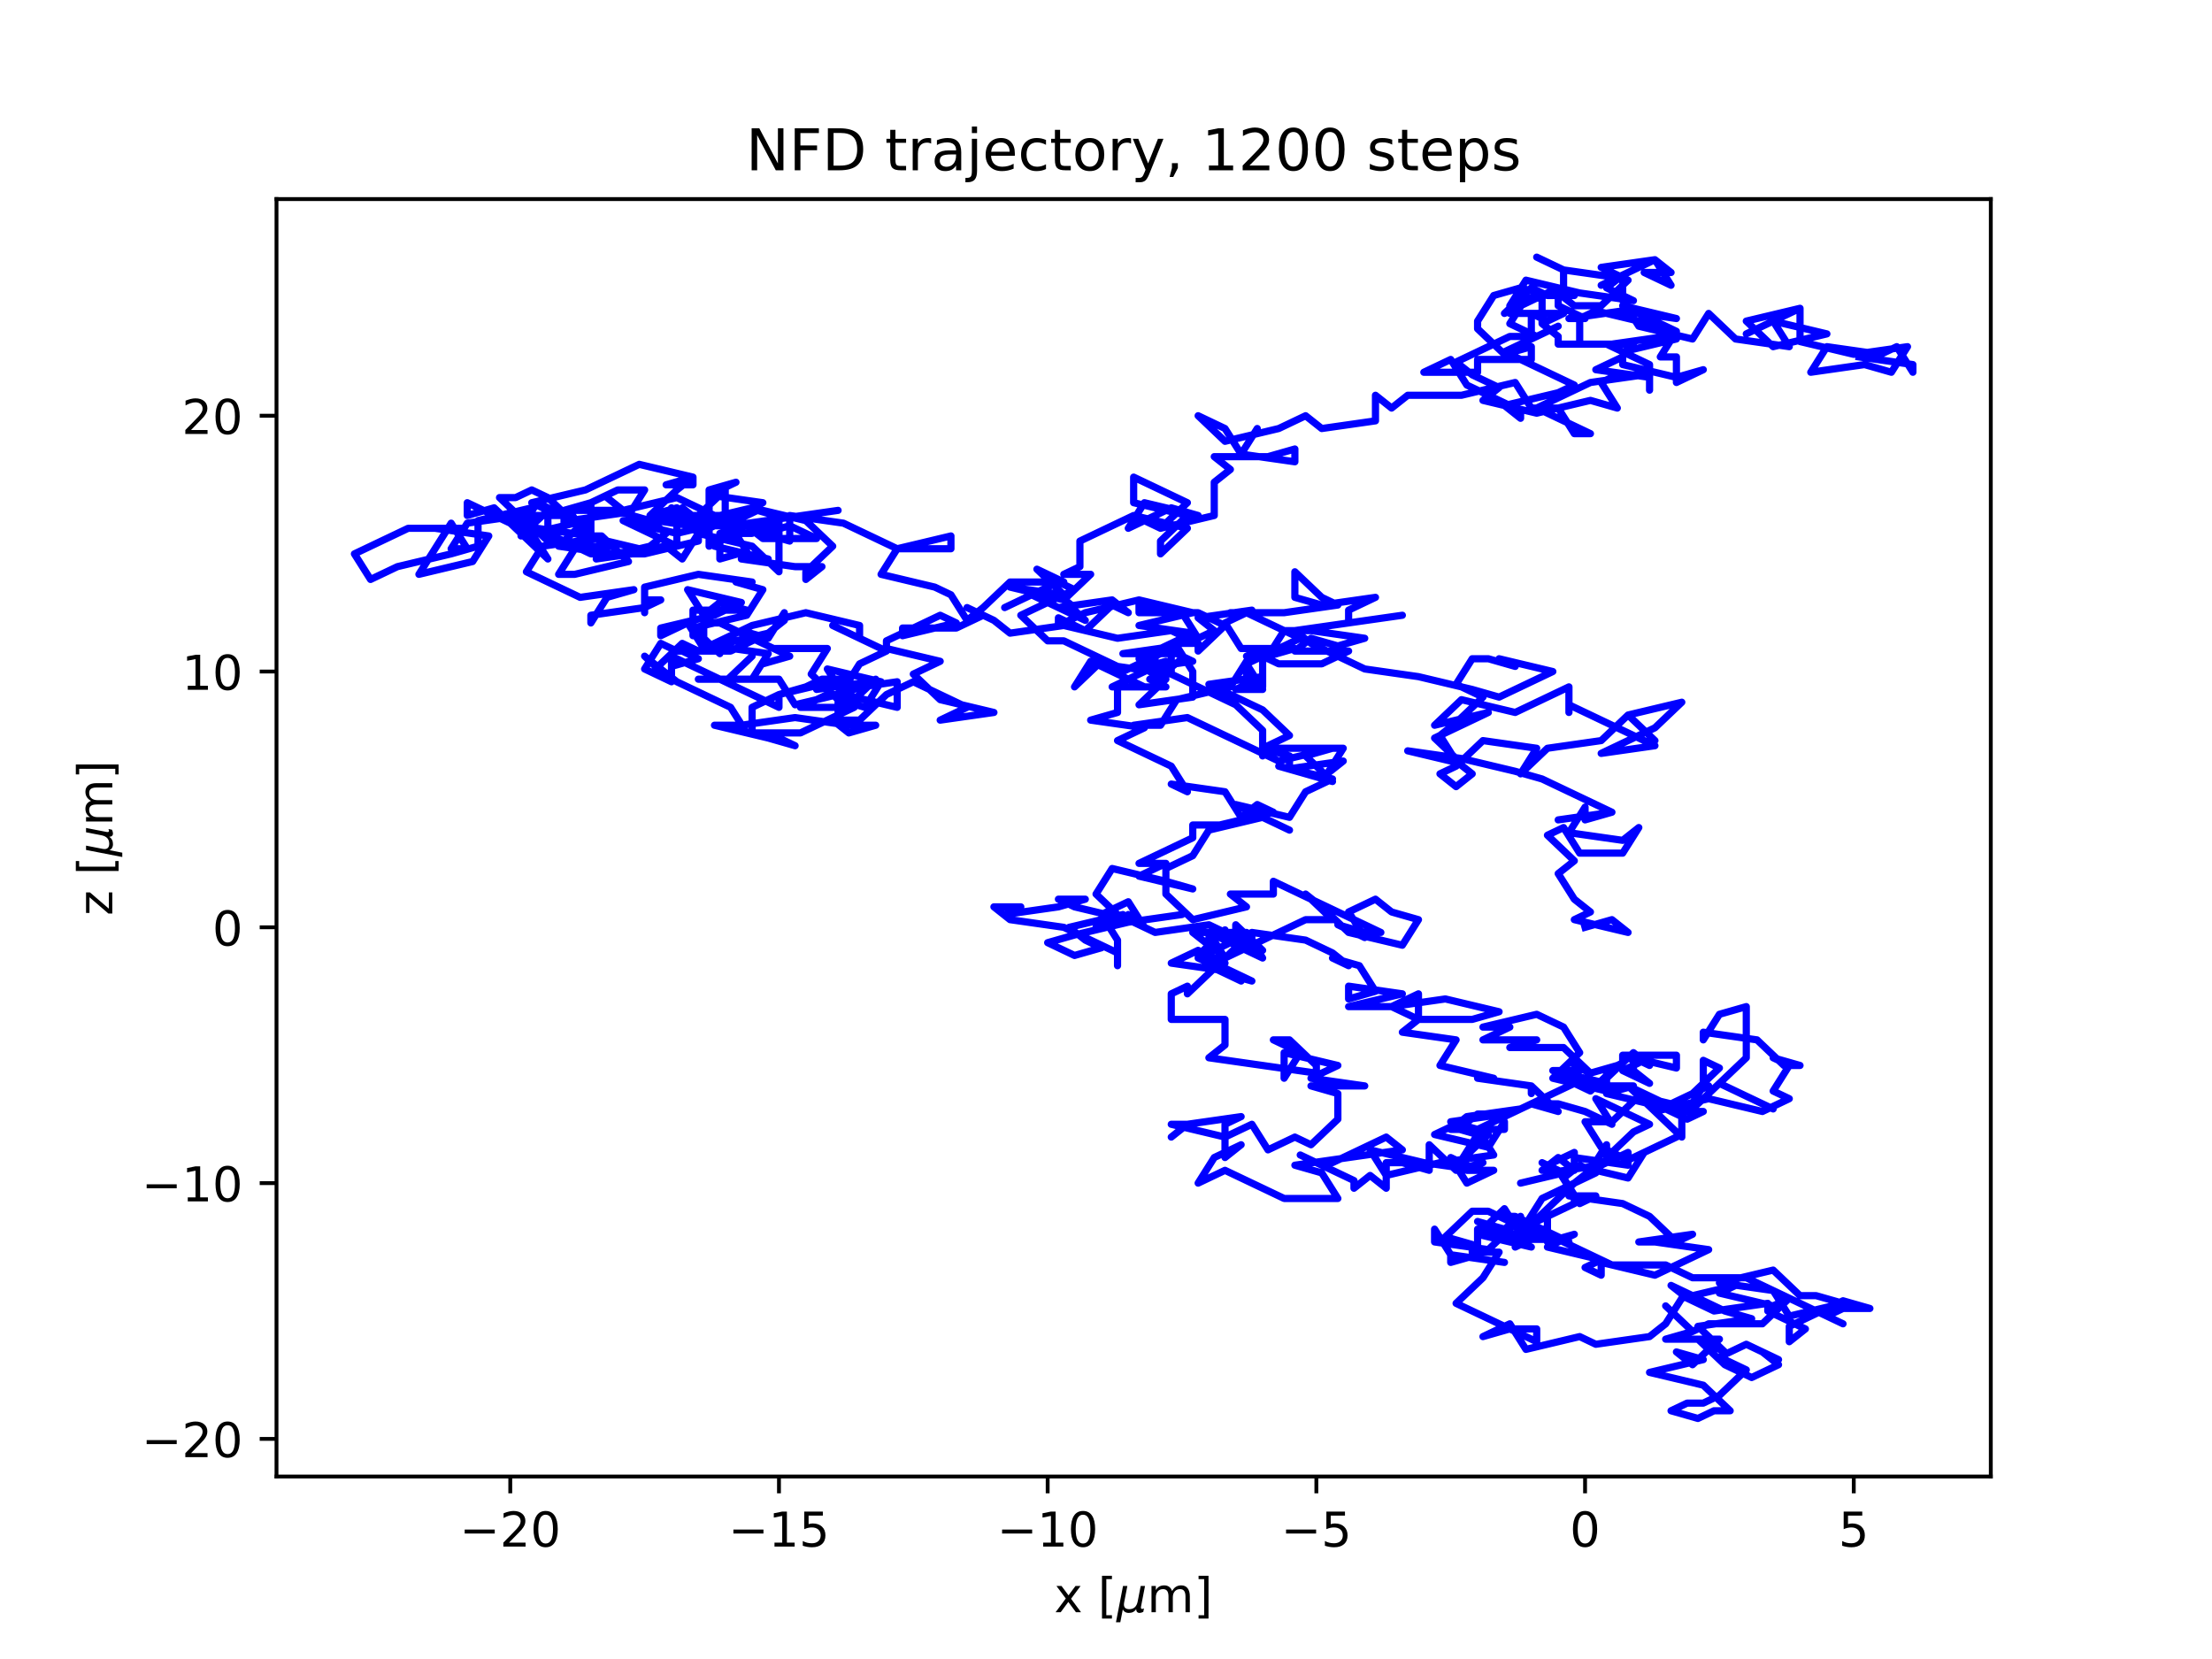 <?xml version="1.0" encoding="utf-8" standalone="no"?>
<!DOCTYPE svg PUBLIC "-//W3C//DTD SVG 1.1//EN"
  "http://www.w3.org/Graphics/SVG/1.1/DTD/svg11.dtd">
<!-- Created with matplotlib (https://matplotlib.org/) -->
<svg height="345.6pt" version="1.1" viewBox="0 0 460.8 345.6" width="460.8pt" xmlns="http://www.w3.org/2000/svg" xmlns:xlink="http://www.w3.org/1999/xlink">
 <defs>
  <style type="text/css">*{stroke-linecap:butt;stroke-linejoin:round;}</style>
 </defs>
 <g id="figure_1">
  <g id="patch_1">
   <path d="M 0 345.6 
L 460.8 345.6 
L 460.8 0 
L 0 0 
z
" style="fill:#ffffff;"/>
  </g>
  <g id="axes_1">
   <g id="patch_2">
    <path d="M 57.6 307.584 
L 414.72 307.584 
L 414.72 41.472 
L 57.6 41.472 
z
" style="fill:#ffffff;"/>
   </g>
   <g id="matplotlib.axis_1">
    <g id="xtick_1">
     <g id="line2d_1">
      <defs>
       <path d="M 0 0 
L 0 3.5 
" id="m106169e194" style="stroke:#000000;stroke-width:0.8;"/>
      </defs>
      <g>
       <use style="stroke:#000000;stroke-width:0.8;" x="106.298" xlink:href="#m106169e194" y="307.584"/>
      </g>
     </g>
     <g id="text_1">
      <!-- −20 -->
      <g transform="translate(95.746 322.182)scale(0.1 -0.1)">
       <defs>
        <path d="M 10.594 35.5 
L 73.188 35.5 
L 73.188 27.203 
L 10.594 27.203 
z
" id="DejaVuSans-8722"/>
        <path d="M 19.188 8.297 
L 53.609 8.297 
L 53.609 0 
L 7.328 0 
L 7.328 8.297 
Q 12.938 14.109 22.625 23.891 
Q 32.328 33.688 34.812 36.531 
Q 39.547 41.844 41.422 45.531 
Q 43.312 49.219 43.312 52.781 
Q 43.312 58.594 39.234 62.25 
Q 35.156 65.922 28.609 65.922 
Q 23.969 65.922 18.812 64.312 
Q 13.672 62.703 7.812 59.422 
L 7.812 69.391 
Q 13.766 71.781 18.938 73 
Q 24.125 74.219 28.422 74.219 
Q 39.75 74.219 46.484 68.547 
Q 53.219 62.891 53.219 53.422 
Q 53.219 48.922 51.531 44.891 
Q 49.859 40.875 45.406 35.406 
Q 44.188 33.984 37.641 27.219 
Q 31.109 20.453 19.188 8.297 
z
" id="DejaVuSans-50"/>
        <path d="M 31.781 66.406 
Q 24.172 66.406 20.328 58.906 
Q 16.5 51.422 16.5 36.375 
Q 16.5 21.391 20.328 13.891 
Q 24.172 6.391 31.781 6.391 
Q 39.453 6.391 43.281 13.891 
Q 47.125 21.391 47.125 36.375 
Q 47.125 51.422 43.281 58.906 
Q 39.453 66.406 31.781 66.406 
z
M 31.781 74.219 
Q 44.047 74.219 50.516 64.516 
Q 56.984 54.828 56.984 36.375 
Q 56.984 17.969 50.516 8.266 
Q 44.047 -1.422 31.781 -1.422 
Q 19.531 -1.422 13.062 8.266 
Q 6.594 17.969 6.594 36.375 
Q 6.594 54.828 13.062 64.516 
Q 19.531 74.219 31.781 74.219 
z
" id="DejaVuSans-48"/>
       </defs>
       <use xlink:href="#DejaVuSans-8722"/>
       <use x="83.789" xlink:href="#DejaVuSans-50"/>
       <use x="147.412" xlink:href="#DejaVuSans-48"/>
      </g>
     </g>
    </g>
    <g id="xtick_2">
     <g id="line2d_2">
      <g>
       <use style="stroke:#000000;stroke-width:0.8;" x="162.273" xlink:href="#m106169e194" y="307.584"/>
      </g>
     </g>
     <g id="text_2">
      <!-- −15 -->
      <g transform="translate(151.721 322.182)scale(0.1 -0.1)">
       <defs>
        <path d="M 12.406 8.297 
L 28.516 8.297 
L 28.516 63.922 
L 10.984 60.406 
L 10.984 69.391 
L 28.422 72.906 
L 38.281 72.906 
L 38.281 8.297 
L 54.391 8.297 
L 54.391 0 
L 12.406 0 
z
" id="DejaVuSans-49"/>
        <path d="M 10.797 72.906 
L 49.516 72.906 
L 49.516 64.594 
L 19.828 64.594 
L 19.828 46.734 
Q 21.969 47.469 24.109 47.828 
Q 26.266 48.188 28.422 48.188 
Q 40.625 48.188 47.75 41.5 
Q 54.891 34.812 54.891 23.391 
Q 54.891 11.625 47.562 5.094 
Q 40.234 -1.422 26.906 -1.422 
Q 22.312 -1.422 17.547 -0.641 
Q 12.797 0.141 7.719 1.703 
L 7.719 11.625 
Q 12.109 9.234 16.797 8.062 
Q 21.484 6.891 26.703 6.891 
Q 35.156 6.891 40.078 11.328 
Q 45.016 15.766 45.016 23.391 
Q 45.016 31 40.078 35.438 
Q 35.156 39.891 26.703 39.891 
Q 22.75 39.891 18.812 39.016 
Q 14.891 38.141 10.797 36.281 
z
" id="DejaVuSans-53"/>
       </defs>
       <use xlink:href="#DejaVuSans-8722"/>
       <use x="83.789" xlink:href="#DejaVuSans-49"/>
       <use x="147.412" xlink:href="#DejaVuSans-53"/>
      </g>
     </g>
    </g>
    <g id="xtick_3">
     <g id="line2d_3">
      <g>
       <use style="stroke:#000000;stroke-width:0.8;" x="218.248" xlink:href="#m106169e194" y="307.584"/>
      </g>
     </g>
     <g id="text_3">
      <!-- −10 -->
      <g transform="translate(207.696 322.182)scale(0.1 -0.1)">
       <use xlink:href="#DejaVuSans-8722"/>
       <use x="83.789" xlink:href="#DejaVuSans-49"/>
       <use x="147.412" xlink:href="#DejaVuSans-48"/>
      </g>
     </g>
    </g>
    <g id="xtick_4">
     <g id="line2d_4">
      <g>
       <use style="stroke:#000000;stroke-width:0.8;" x="274.223" xlink:href="#m106169e194" y="307.584"/>
      </g>
     </g>
     <g id="text_4">
      <!-- −5 -->
      <g transform="translate(266.852 322.182)scale(0.1 -0.1)">
       <use xlink:href="#DejaVuSans-8722"/>
       <use x="83.789" xlink:href="#DejaVuSans-53"/>
      </g>
     </g>
    </g>
    <g id="xtick_5">
     <g id="line2d_5">
      <g>
       <use style="stroke:#000000;stroke-width:0.8;" x="330.198" xlink:href="#m106169e194" y="307.584"/>
      </g>
     </g>
     <g id="text_5">
      <!-- 0 -->
      <g transform="translate(327.017 322.182)scale(0.1 -0.1)">
       <use xlink:href="#DejaVuSans-48"/>
      </g>
     </g>
    </g>
    <g id="xtick_6">
     <g id="line2d_6">
      <g>
       <use style="stroke:#000000;stroke-width:0.8;" x="386.173" xlink:href="#m106169e194" y="307.584"/>
      </g>
     </g>
     <g id="text_6">
      <!-- 5 -->
      <g transform="translate(382.992 322.182)scale(0.1 -0.1)">
       <use xlink:href="#DejaVuSans-53"/>
      </g>
     </g>
    </g>
    <g id="text_7">
     <!-- x [${\mu}$m] -->
     <g transform="translate(219.61 335.862)scale(0.1 -0.1)">
      <defs>
       <path d="M 54.891 54.688 
L 35.109 28.078 
L 55.906 0 
L 45.312 0 
L 29.391 21.484 
L 13.484 0 
L 2.875 0 
L 24.125 28.609 
L 4.688 54.688 
L 15.281 54.688 
L 29.781 35.203 
L 44.281 54.688 
z
" id="DejaVuSans-120"/>
       <path id="DejaVuSans-32"/>
       <path d="M 8.594 75.984 
L 29.297 75.984 
L 29.297 69 
L 17.578 69 
L 17.578 -6.203 
L 29.297 -6.203 
L 29.297 -13.188 
L 8.594 -13.188 
z
" id="DejaVuSans-91"/>
       <path d="M -1.312 -20.797 
L 13.375 54.688 
L 22.406 54.688 
L 15.766 20.656 
Q 15.578 19.625 15.422 18.359 
Q 15.281 17.094 15.281 15.828 
Q 15.281 11.281 18.141 8.828 
Q 21 6.391 26.312 6.391 
Q 33.547 6.391 37.984 10.484 
Q 42.438 14.594 44 22.797 
L 50.203 54.688 
L 59.188 54.688 
L 51.031 12.641 
Q 50.828 11.719 50.75 11.031 
Q 50.688 10.359 50.688 9.812 
Q 50.688 8.297 51.297 7.594 
Q 51.906 6.891 53.219 6.891 
Q 53.719 6.891 54.562 7.125 
Q 55.422 7.375 56.984 8.016 
L 55.609 0.781 
Q 53.469 -0.297 51.516 -0.859 
Q 49.562 -1.422 47.703 -1.422 
Q 44.484 -1.422 42.656 0.625 
Q 40.828 2.688 40.828 6.297 
Q 38.094 2.391 34.297 0.484 
Q 30.516 -1.422 25.391 -1.422 
Q 20.844 -1.422 17.453 0.672 
Q 14.062 2.781 12.984 6.203 
L 7.719 -20.797 
z
" id="DejaVuSans-Oblique-956"/>
       <path d="M 52 44.188 
Q 55.375 50.25 60.062 53.125 
Q 64.75 56 71.094 56 
Q 79.641 56 84.281 50.016 
Q 88.922 44.047 88.922 33.016 
L 88.922 0 
L 79.891 0 
L 79.891 32.719 
Q 79.891 40.578 77.094 44.375 
Q 74.312 48.188 68.609 48.188 
Q 61.625 48.188 57.562 43.547 
Q 53.516 38.922 53.516 30.906 
L 53.516 0 
L 44.484 0 
L 44.484 32.719 
Q 44.484 40.625 41.703 44.406 
Q 38.922 48.188 33.109 48.188 
Q 26.219 48.188 22.156 43.531 
Q 18.109 38.875 18.109 30.906 
L 18.109 0 
L 9.078 0 
L 9.078 54.688 
L 18.109 54.688 
L 18.109 46.188 
Q 21.188 51.219 25.484 53.609 
Q 29.781 56 35.688 56 
Q 41.656 56 45.828 52.969 
Q 50 49.953 52 44.188 
z
" id="DejaVuSans-109"/>
       <path d="M 30.422 75.984 
L 30.422 -13.188 
L 9.719 -13.188 
L 9.719 -6.203 
L 21.391 -6.203 
L 21.391 69 
L 9.719 69 
L 9.719 75.984 
z
" id="DejaVuSans-93"/>
      </defs>
      <use transform="translate(0 0.016)" xlink:href="#DejaVuSans-120"/>
      <use transform="translate(59.18 0.016)" xlink:href="#DejaVuSans-32"/>
      <use transform="translate(90.967 0.016)" xlink:href="#DejaVuSans-91"/>
      <use transform="translate(129.98 0.016)" xlink:href="#DejaVuSans-Oblique-956"/>
      <use transform="translate(193.604 0.016)" xlink:href="#DejaVuSans-109"/>
      <use transform="translate(291.016 0.016)" xlink:href="#DejaVuSans-93"/>
     </g>
    </g>
   </g>
   <g id="matplotlib.axis_2">
    <g id="ytick_1">
     <g id="line2d_7">
      <defs>
       <path d="M 0 0 
L -3.5 0 
" id="m0d1a54fc2b" style="stroke:#000000;stroke-width:0.8;"/>
      </defs>
      <g>
       <use style="stroke:#000000;stroke-width:0.8;" x="57.6" xlink:href="#m0d1a54fc2b" y="299.751"/>
      </g>
     </g>
     <g id="text_8">
      <!-- −20 -->
      <g transform="translate(29.495 303.55)scale(0.1 -0.1)">
       <use xlink:href="#DejaVuSans-8722"/>
       <use x="83.789" xlink:href="#DejaVuSans-50"/>
       <use x="147.412" xlink:href="#DejaVuSans-48"/>
      </g>
     </g>
    </g>
    <g id="ytick_2">
     <g id="line2d_8">
      <g>
       <use style="stroke:#000000;stroke-width:0.8;" x="57.6" xlink:href="#m0d1a54fc2b" y="246.465"/>
      </g>
     </g>
     <g id="text_9">
      <!-- −10 -->
      <g transform="translate(29.495 250.264)scale(0.1 -0.1)">
       <use xlink:href="#DejaVuSans-8722"/>
       <use x="83.789" xlink:href="#DejaVuSans-49"/>
       <use x="147.412" xlink:href="#DejaVuSans-48"/>
      </g>
     </g>
    </g>
    <g id="ytick_3">
     <g id="line2d_9">
      <g>
       <use style="stroke:#000000;stroke-width:0.8;" x="57.6" xlink:href="#m0d1a54fc2b" y="193.178"/>
      </g>
     </g>
     <g id="text_10">
      <!-- 0 -->
      <g transform="translate(44.237 196.977)scale(0.1 -0.1)">
       <use xlink:href="#DejaVuSans-48"/>
      </g>
     </g>
    </g>
    <g id="ytick_4">
     <g id="line2d_10">
      <g>
       <use style="stroke:#000000;stroke-width:0.8;" x="57.6" xlink:href="#m0d1a54fc2b" y="139.892"/>
      </g>
     </g>
     <g id="text_11">
      <!-- 10 -->
      <g transform="translate(37.875 143.691)scale(0.1 -0.1)">
       <use xlink:href="#DejaVuSans-49"/>
       <use x="63.623" xlink:href="#DejaVuSans-48"/>
      </g>
     </g>
    </g>
    <g id="ytick_5">
     <g id="line2d_11">
      <g>
       <use style="stroke:#000000;stroke-width:0.8;" x="57.6" xlink:href="#m0d1a54fc2b" y="86.606"/>
      </g>
     </g>
     <g id="text_12">
      <!-- 20 -->
      <g transform="translate(37.875 90.405)scale(0.1 -0.1)">
       <use xlink:href="#DejaVuSans-50"/>
       <use x="63.623" xlink:href="#DejaVuSans-48"/>
      </g>
     </g>
    </g>
    <g id="text_13">
     <!-- z [${\mu}$m] -->
     <g transform="translate(23.395 190.728)rotate(-90)scale(0.1 -0.1)">
      <defs>
       <path d="M 5.516 54.688 
L 48.188 54.688 
L 48.188 46.484 
L 14.406 7.172 
L 48.188 7.172 
L 48.188 0 
L 4.297 0 
L 4.297 8.203 
L 38.094 47.516 
L 5.516 47.516 
z
" id="DejaVuSans-122"/>
      </defs>
      <use transform="translate(0 0.016)" xlink:href="#DejaVuSans-122"/>
      <use transform="translate(52.49 0.016)" xlink:href="#DejaVuSans-32"/>
      <use transform="translate(84.277 0.016)" xlink:href="#DejaVuSans-91"/>
      <use transform="translate(123.291 0.016)" xlink:href="#DejaVuSans-Oblique-956"/>
      <use transform="translate(186.914 0.016)" xlink:href="#DejaVuSans-109"/>
      <use transform="translate(284.326 0.016)" xlink:href="#DejaVuSans-93"/>
     </g>
    </g>
   </g>
   <g id="line2d_12">
    <path clip-path="url(#p8c67411bb4)" d="M 330.198 193.178 
L 335.795 191.58 
L 339.154 194.244 
L 327.959 191.58 
L 331.317 189.981 
L 327.959 187.317 
L 324.6 181.988 
L 327.959 179.324 
L 322.361 173.995 
L 325.72 172.397 
L 329.078 177.725 
L 338.034 177.725 
L 341.393 172.397 
L 338.034 175.061 
L 326.839 173.462 
L 330.198 168.134 
L 330.198 170.798 
L 335.795 169.199 
L 324.6 170.798 
L 335.795 169.199 
L 321.242 162.272 
L 315.644 160.674 
L 304.449 158.009 
L 293.254 156.411 
L 304.449 159.075 
L 298.852 153.746 
L 310.047 148.418 
L 298.852 151.082 
L 304.449 145.753 
L 315.644 148.418 
L 326.839 143.089 
L 326.839 148.418 
L 326.839 146.819 
L 344.751 155.345 
L 333.556 156.944 
L 344.751 151.615 
L 350.349 146.286 
L 339.154 148.951 
L 344.751 154.279 
L 339.154 148.951 
L 333.556 154.279 
L 322.361 155.878 
L 316.764 161.206 
L 320.122 155.878 
L 308.927 154.279 
L 303.33 159.608 
L 299.971 161.206 
L 303.33 163.871 
L 306.688 161.206 
L 303.33 158.542 
L 299.971 153.213 
L 303.33 150.549 
L 308.927 145.221 
L 303.33 142.556 
L 306.688 137.228 
L 306.688 137.228 
L 310.047 137.228 
L 315.644 138.826 
L 312.286 137.228 
L 323.481 139.892 
L 312.286 145.221 
L 306.688 143.622 
L 295.493 140.958 
L 284.298 139.359 
L 273.103 134.03 
L 269.745 131.366 
L 292.135 128.169 
L 280.94 129.767 
L 280.94 127.103 
L 286.537 124.439 
L 275.342 126.037 
L 269.745 124.439 
L 269.745 119.11 
L 275.342 124.439 
L 278.701 126.037 
L 267.506 127.636 
L 256.311 127.636 
L 259.669 127.636 
L 270.864 132.965 
L 259.669 138.293 
L 263.028 143.622 
L 257.43 143.622 
L 263.028 140.958 
L 251.833 142.556 
L 263.028 147.885 
L 268.625 153.213 
L 263.028 155.878 
L 279.82 155.878 
L 276.462 161.206 
L 279.82 158.542 
L 268.625 160.141 
L 268.625 157.476 
L 263.028 155.878 
L 263.028 157.476 
L 263.028 152.148 
L 257.43 146.819 
L 242.877 139.892 
L 246.235 137.228 
L 242.877 139.892 
L 239.518 141.49 
L 242.877 143.089 
L 231.682 143.089 
L 242.877 137.76 
L 237.279 139.359 
L 248.474 137.76 
L 245.116 136.162 
L 233.921 136.162 
L 245.116 134.563 
L 248.474 139.892 
L 248.474 145.221 
L 237.279 146.819 
L 242.877 141.49 
L 237.279 138.826 
L 240.638 137.228 
L 237.279 137.228 
L 248.474 131.899 
L 237.279 130.3 
L 248.474 127.636 
L 237.279 127.636 
L 237.279 126.037 
L 248.474 127.636 
L 248.474 127.636 
L 237.279 124.972 
L 226.085 127.636 
L 220.487 130.3 
L 220.487 128.702 
L 226.085 131.366 
L 231.682 126.037 
L 235.041 127.636 
L 231.682 124.972 
L 220.487 126.57 
L 223.846 126.57 
L 220.487 123.906 
L 226.085 129.235 
L 214.89 123.906 
L 209.292 126.57 
L 220.487 121.242 
L 223.846 122.84 
L 212.651 128.169 
L 218.248 133.498 
L 221.607 133.498 
L 232.802 138.826 
L 243.996 140.425 
L 243.996 135.096 
L 232.802 140.425 
L 229.443 137.76 
L 223.846 143.089 
L 227.204 137.76 
L 238.399 143.089 
L 232.802 143.089 
L 232.802 148.418 
L 227.204 150.016 
L 238.399 151.615 
L 232.802 154.279 
L 243.996 159.608 
L 247.355 164.936 
L 243.996 163.338 
L 255.191 164.936 
L 258.55 170.265 
L 261.908 167.601 
L 265.267 169.199 
L 254.072 171.864 
L 248.474 171.864 
L 248.474 174.528 
L 237.279 179.857 
L 237.279 179.857 
L 242.877 179.857 
L 237.279 182.521 
L 248.474 185.185 
L 242.877 183.587 
L 231.682 180.922 
L 228.324 186.251 
L 233.921 191.58 
L 228.324 193.178 
L 233.921 190.514 
L 222.726 193.178 
L 226.085 195.843 
L 229.443 197.441 
L 223.846 199.04 
L 218.248 196.375 
L 223.846 194.777 
L 235.041 192.112 
L 246.235 190.514 
L 235.041 192.112 
L 235.041 190.514 
L 238.399 193.178 
L 235.041 187.85 
L 229.443 190.514 
L 232.802 195.843 
L 232.802 201.171 
L 232.802 198.507 
L 221.607 193.178 
L 210.412 191.58 
L 207.053 188.915 
L 212.651 188.915 
L 209.292 190.514 
L 220.487 188.915 
L 226.085 187.317 
L 220.487 187.317 
L 223.846 188.915 
L 235.041 191.58 
L 240.638 194.244 
L 251.833 192.645 
L 263.028 197.974 
L 257.43 192.645 
L 257.43 195.31 
L 260.789 195.31 
L 255.191 195.31 
L 255.191 193.711 
L 249.594 199.04 
L 260.789 204.368 
L 260.789 204.368 
L 255.191 202.77 
L 258.55 204.368 
L 252.952 201.704 
L 247.355 207.033 
L 247.355 205.434 
L 243.996 207.033 
L 243.996 212.361 
L 255.191 212.361 
L 255.191 217.69 
L 251.833 220.354 
L 274.223 223.551 
L 274.223 221.953 
L 268.625 216.624 
L 265.267 216.624 
L 270.864 219.289 
L 270.864 219.289 
L 267.506 224.617 
L 267.506 219.289 
L 278.701 221.953 
L 273.103 224.617 
L 284.298 226.216 
L 273.103 226.216 
L 278.701 227.814 
L 278.701 233.143 
L 273.103 238.472 
L 269.745 236.873 
L 264.147 239.537 
L 260.789 234.209 
L 255.191 236.873 
L 255.191 234.209 
L 258.55 232.61 
L 247.355 234.209 
L 243.996 236.873 
L 247.355 234.209 
L 243.996 234.209 
L 255.191 236.873 
L 255.191 241.136 
L 258.55 238.472 
L 252.952 241.136 
L 249.594 246.465 
L 255.191 243.8 
L 267.506 249.662 
L 278.701 249.662 
L 275.342 244.333 
L 269.745 242.735 
L 292.135 239.537 
L 288.776 236.873 
L 277.581 242.202 
L 274.223 242.202 
L 270.864 240.603 
L 282.059 245.932 
L 282.059 247.53 
L 285.418 244.866 
L 288.776 247.53 
L 288.776 242.202 
L 292.135 242.202 
L 297.732 243.8 
L 297.732 238.472 
L 303.33 243.8 
L 308.927 242.202 
L 305.569 243.8 
L 311.166 243.8 
L 305.569 246.465 
L 302.21 241.136 
L 307.808 243.8 
L 307.808 243.8 
L 296.613 242.202 
L 285.418 239.537 
L 288.776 244.866 
L 299.971 242.202 
L 311.166 240.603 
L 307.808 235.274 
L 319.003 229.946 
L 324.6 229.946 
L 330.198 231.544 
L 335.795 234.209 
L 332.437 228.88 
L 343.632 234.209 
L 340.273 235.807 
L 334.676 241.136 
L 334.676 238.472 
L 331.317 243.8 
L 327.959 246.465 
L 316.764 257.122 
L 313.405 251.793 
L 307.808 257.122 
L 319.003 259.786 
L 307.808 254.458 
L 313.405 256.056 
L 316.764 253.392 
L 316.764 256.056 
L 322.361 253.392 
L 322.361 253.392 
L 322.361 258.72 
L 327.959 257.122 
L 322.361 259.786 
L 333.556 262.45 
L 330.198 264.049 
L 333.556 265.648 
L 333.556 262.983 
L 344.751 265.648 
L 355.946 260.319 
L 344.751 258.72 
L 341.393 258.72 
L 352.588 257.122 
L 349.229 258.72 
L 343.632 253.392 
L 338.034 250.727 
L 326.839 249.129 
L 332.437 249.129 
L 329.078 250.727 
L 325.72 245.399 
L 329.078 242.735 
L 332.437 244.333 
L 321.242 249.662 
L 317.883 254.99 
L 312.286 253.392 
L 315.644 253.392 
L 326.839 258.72 
L 321.242 257.122 
L 315.644 259.786 
L 319.003 258.188 
L 324.6 258.188 
L 324.6 258.188 
L 335.795 263.516 
L 346.99 263.516 
L 352.588 266.181 
L 363.783 266.181 
L 369.38 268.845 
L 372.739 274.173 
L 383.934 271.509 
L 378.336 269.911 
L 374.978 269.911 
L 369.38 264.582 
L 358.185 267.246 
L 369.38 268.845 
L 383.934 275.772 
L 380.575 274.173 
L 383.934 272.575 
L 389.531 272.575 
L 383.934 270.976 
L 372.739 276.305 
L 372.739 279.502 
L 376.097 276.838 
L 368.261 273.108 
L 368.261 271.509 
L 357.066 273.108 
L 351.468 270.443 
L 348.11 267.779 
L 359.305 273.108 
L 364.902 274.706 
L 353.707 276.305 
L 359.305 281.634 
L 353.707 278.969 
L 359.305 284.298 
L 364.902 286.962 
L 370.5 284.298 
L 367.141 281.634 
L 370.5 283.232 
L 363.783 280.035 
L 358.185 282.699 
L 363.783 285.364 
L 358.185 290.692 
L 354.827 292.291 
L 351.468 292.291 
L 348.11 293.889 
L 353.707 295.488 
L 357.066 293.889 
L 360.424 293.889 
L 354.827 288.561 
L 343.632 285.896 
L 354.827 283.232 
L 349.229 281.634 
L 352.588 284.298 
L 358.185 278.969 
L 346.99 278.969 
L 352.588 277.371 
L 346.99 272.042 
L 352.588 277.371 
L 355.946 275.772 
L 367.141 275.772 
L 372.739 270.443 
L 369.38 272.042 
L 358.185 269.378 
L 361.544 267.779 
L 350.349 270.443 
L 346.99 275.772 
L 343.632 278.436 
L 332.437 280.035 
L 329.078 278.436 
L 317.883 281.101 
L 314.525 275.772 
L 308.927 278.436 
L 314.525 276.838 
L 320.122 276.838 
L 320.122 279.502 
L 303.33 271.509 
L 308.927 266.181 
L 312.286 260.852 
L 306.688 260.852 
L 306.688 259.253 
L 301.091 257.655 
L 306.688 252.326 
L 310.047 252.326 
L 315.644 254.99 
L 315.644 254.99 
L 310.047 260.319 
L 298.852 258.72 
L 298.852 256.056 
L 302.21 261.385 
L 313.405 262.983 
L 302.21 261.385 
L 302.21 262.983 
L 307.808 261.385 
L 307.808 256.056 
L 319.003 257.655 
L 322.361 256.056 
L 316.764 256.056 
L 316.764 256.056 
L 320.122 257.655 
L 316.764 256.056 
L 327.959 250.727 
L 327.959 249.129 
L 324.6 243.8 
L 321.242 242.202 
L 324.6 243.8 
L 321.242 243.8 
L 324.6 241.136 
L 327.959 243.8 
L 316.764 246.465 
L 327.959 243.8 
L 327.959 241.136 
L 339.154 242.735 
L 339.154 240.07 
L 333.556 242.735 
L 322.361 244.333 
L 322.361 242.735 
L 327.959 240.07 
L 327.959 242.735 
L 339.154 245.399 
L 342.512 240.07 
L 339.154 241.669 
L 350.349 236.34 
L 339.154 241.669 
L 333.556 239.004 
L 330.198 233.676 
L 335.795 233.676 
L 341.393 228.347 
L 352.588 231.012 
L 358.185 225.683 
L 369.38 231.012 
L 358.185 225.683 
L 363.783 220.354 
L 363.783 209.697 
L 358.185 211.296 
L 354.827 216.624 
L 354.827 215.026 
L 366.022 216.624 
L 371.619 221.953 
L 374.978 221.953 
L 369.38 220.354 
L 372.739 221.953 
L 369.38 227.281 
L 372.739 228.88 
L 367.141 231.544 
L 355.946 228.88 
L 344.751 231.544 
L 339.154 226.216 
L 350.349 231.544 
L 350.349 236.873 
L 344.751 231.544 
L 355.946 226.216 
L 352.588 227.814 
L 358.185 222.486 
L 354.827 220.887 
L 354.827 226.216 
L 351.468 231.544 
L 354.827 231.544 
L 351.468 233.143 
L 345.871 230.479 
L 334.676 227.814 
L 340.273 226.216 
L 334.676 226.216 
L 323.481 224.617 
L 329.078 223.019 
L 323.481 223.019 
L 334.676 225.683 
L 334.676 223.019 
L 338.034 221.42 
L 338.034 219.821 
L 349.229 219.821 
L 349.229 222.486 
L 338.034 219.821 
L 341.393 221.42 
L 338.034 223.019 
L 343.632 225.683 
L 340.273 223.019 
L 340.273 220.354 
L 343.632 221.953 
L 340.273 219.289 
L 334.676 224.617 
L 334.676 227.281 
L 323.481 224.617 
L 329.078 219.289 
L 325.72 213.96 
L 320.122 211.296 
L 308.927 213.96 
L 314.525 213.96 
L 308.927 216.624 
L 320.122 216.624 
L 314.525 218.223 
L 325.72 218.223 
L 331.317 223.551 
L 327.959 221.953 
L 331.317 223.551 
L 336.915 221.953 
L 336.915 221.953 
L 331.317 227.281 
L 327.959 225.683 
L 316.764 231.012 
L 305.569 232.61 
L 302.21 235.274 
L 313.405 235.274 
L 313.405 233.676 
L 310.047 239.004 
L 298.852 236.34 
L 302.21 234.742 
L 307.808 236.34 
L 304.449 241.669 
L 310.047 236.34 
L 304.449 234.742 
L 307.808 232.077 
L 313.405 232.077 
L 302.21 233.676 
L 307.808 235.274 
L 319.003 229.946 
L 324.6 231.544 
L 319.003 226.216 
L 319.003 227.814 
L 319.003 226.216 
L 307.808 224.617 
L 307.808 224.617 
L 311.166 224.617 
L 299.971 221.953 
L 303.33 216.624 
L 292.135 215.026 
L 295.493 212.361 
L 295.493 207.033 
L 289.896 209.697 
L 301.091 208.098 
L 312.286 210.763 
L 306.688 212.361 
L 295.493 212.361 
L 289.896 209.697 
L 280.94 209.697 
L 292.135 207.033 
L 280.94 205.434 
L 280.94 208.098 
L 286.537 206.5 
L 283.179 201.171 
L 277.581 199.573 
L 280.94 201.171 
L 277.581 198.507 
L 271.984 195.843 
L 260.789 194.244 
L 255.191 199.573 
L 251.833 194.244 
L 263.028 199.573 
L 259.669 194.244 
L 248.474 194.244 
L 248.474 194.244 
L 251.833 196.908 
L 251.833 195.31 
L 255.191 200.638 
L 249.594 197.974 
L 243.996 200.638 
L 255.191 202.237 
L 249.594 199.573 
L 260.789 194.244 
L 255.191 199.573 
L 271.984 191.58 
L 277.581 191.58 
L 271.984 186.251 
L 271.984 186.251 
L 275.342 188.915 
L 280.94 194.244 
L 292.135 196.908 
L 295.493 191.58 
L 289.896 189.981 
L 286.537 187.317 
L 280.94 189.981 
L 284.298 195.31 
L 278.701 192.645 
L 284.298 194.244 
L 287.657 194.244 
L 265.267 183.587 
L 265.267 186.251 
L 256.311 186.251 
L 259.669 188.915 
L 248.474 191.58 
L 242.877 186.251 
L 242.877 180.922 
L 248.474 178.258 
L 251.833 172.929 
L 263.028 170.265 
L 268.625 172.929 
L 257.43 167.601 
L 268.625 170.265 
L 271.984 164.936 
L 277.581 162.272 
L 266.386 159.608 
L 277.581 162.805 
L 271.984 157.476 
L 277.581 155.878 
L 266.386 158.542 
L 247.355 149.483 
L 236.16 151.082 
L 241.757 151.082 
L 245.116 145.753 
L 256.311 143.089 
L 259.669 137.76 
L 259.669 143.089 
L 263.028 143.089 
L 263.028 135.096 
L 259.669 136.695 
L 263.028 136.695 
L 266.386 138.293 
L 275.342 138.293 
L 280.94 135.629 
L 269.745 135.629 
L 273.103 132.965 
L 278.701 134.563 
L 284.298 132.965 
L 273.103 131.366 
L 267.506 131.366 
L 264.147 136.695 
L 269.745 135.096 
L 258.55 135.096 
L 255.191 129.767 
L 260.789 127.103 
L 249.594 128.702 
L 252.952 131.366 
L 249.594 132.965 
L 246.235 127.636 
L 249.594 127.636 
L 255.191 130.3 
L 249.594 135.629 
L 249.594 134.03 
L 246.235 134.03 
L 249.594 134.03 
L 243.996 131.366 
L 232.802 132.965 
L 221.607 130.3 
L 210.412 131.899 
L 207.053 129.235 
L 201.456 126.57 
L 204.814 128.169 
L 199.217 130.833 
L 188.022 130.833 
L 188.022 132.432 
L 199.217 129.767 
L 195.858 128.169 
L 184.663 133.498 
L 184.663 135.096 
L 195.858 137.76 
L 190.261 140.425 
L 195.858 145.753 
L 207.053 148.418 
L 195.858 150.016 
L 201.456 147.352 
L 190.261 142.023 
L 184.663 144.688 
L 179.066 150.016 
L 173.468 150.016 
L 176.827 152.681 
L 182.424 151.082 
L 176.827 151.082 
L 165.632 149.483 
L 154.437 151.082 
L 148.839 151.082 
L 148.839 151.082 
L 160.034 153.746 
L 165.632 155.345 
L 160.034 152.681 
L 156.676 152.681 
L 156.676 147.352 
L 162.273 144.688 
L 167.871 143.089 
L 171.229 141.49 
L 176.827 141.49 
L 173.468 141.49 
L 176.827 146.819 
L 182.424 141.49 
L 176.827 144.155 
L 165.632 146.819 
L 162.273 141.49 
L 145.481 141.49 
L 156.676 141.49 
L 160.034 136.162 
L 148.839 134.563 
L 160.034 131.899 
L 163.393 129.235 
L 163.393 127.636 
L 160.034 132.965 
L 154.437 131.366 
L 157.795 132.965 
L 152.198 135.629 
L 141.003 135.629 
L 137.644 134.03 
L 134.286 139.359 
L 139.883 142.023 
L 134.286 136.695 
L 141.003 142.023 
L 152.198 147.352 
L 155.556 152.681 
L 166.751 152.681 
L 177.946 147.352 
L 166.751 147.352 
L 172.349 144.688 
L 175.707 144.688 
L 186.902 147.352 
L 186.902 142.023 
L 175.707 143.622 
L 179.066 138.293 
L 184.663 135.629 
L 173.468 130.3 
L 179.066 132.965 
L 179.066 130.3 
L 167.871 127.636 
L 156.676 130.3 
L 145.481 135.629 
L 142.122 134.03 
L 136.525 139.359 
L 142.122 134.03 
L 142.122 135.629 
L 145.481 137.228 
L 139.883 138.826 
L 139.883 142.023 
L 139.883 136.695 
L 151.078 142.023 
L 156.676 136.695 
L 151.078 142.023 
L 162.273 147.352 
L 162.273 144.688 
L 173.468 142.023 
L 170.11 143.622 
L 181.305 142.023 
L 175.707 144.688 
L 172.349 139.359 
L 183.544 142.023 
L 180.185 147.352 
L 174.588 145.753 
L 174.588 148.418 
L 174.588 145.753 
L 168.99 140.425 
L 172.349 135.096 
L 161.154 135.096 
L 164.512 136.695 
L 158.915 138.293 
L 164.512 136.695 
L 149.959 129.767 
L 146.6 129.767 
L 146.6 135.096 
L 143.242 129.767 
L 137.644 132.432 
L 137.644 130.833 
L 148.839 128.169 
L 154.437 125.505 
L 143.242 122.84 
L 146.6 128.169 
L 149.959 125.505 
L 155.556 127.103 
L 144.361 127.103 
L 144.361 132.432 
L 144.361 130.833 
L 149.959 136.162 
L 144.361 130.833 
L 155.556 128.169 
L 158.915 122.84 
L 153.317 121.242 
L 156.676 121.242 
L 145.481 119.643 
L 134.286 122.307 
L 134.286 127.636 
L 134.286 124.972 
L 137.644 124.972 
L 134.286 126.57 
L 123.091 128.169 
L 123.091 129.767 
L 126.449 124.439 
L 132.047 122.84 
L 120.852 124.439 
L 109.657 119.11 
L 113.015 113.782 
L 124.21 112.183 
L 135.405 114.847 
L 124.21 116.446 
L 135.405 113.782 
L 138.764 111.117 
L 135.405 108.453 
L 129.808 106.854 
L 118.613 108.453 
L 121.971 108.453 
L 116.374 113.782 
L 121.971 113.782 
L 121.971 113.782 
L 121.971 111.117 
L 127.569 113.782 
L 116.374 113.782 
L 127.569 115.38 
L 138.764 113.782 
L 142.122 116.446 
L 145.481 111.117 
L 139.883 105.789 
L 139.883 107.387 
L 145.481 108.986 
L 151.078 107.387 
L 151.078 102.059 
L 145.481 107.387 
L 151.078 107.387 
L 139.883 107.387 
L 134.286 108.986 
L 130.927 107.387 
L 134.286 102.059 
L 128.688 102.059 
L 117.493 107.387 
L 106.298 107.387 
L 109.657 108.986 
L 104.059 103.657 
L 107.418 103.657 
L 110.776 102.059 
L 114.135 103.657 
L 119.732 108.986 
L 108.537 111.65 
L 114.135 106.321 
L 110.776 104.723 
L 121.971 102.059 
L 133.166 96.73 
L 144.361 99.394 
L 138.764 100.993 
L 144.361 100.993 
L 144.361 99.394 
L 141.003 102.059 
L 135.405 107.387 
L 141.003 105.789 
L 141.003 113.782 
L 129.808 108.453 
L 141.003 111.117 
L 152.198 108.453 
L 148.839 113.782 
L 160.034 116.446 
L 154.437 116.446 
L 165.632 118.044 
L 171.229 118.044 
L 167.871 120.709 
L 167.871 119.11 
L 173.468 113.782 
L 167.871 108.453 
L 156.676 105.789 
L 145.481 108.453 
L 142.122 105.789 
L 145.481 111.117 
L 148.839 109.519 
L 160.034 109.519 
L 156.676 111.117 
L 153.317 111.117 
L 147.72 113.782 
L 147.72 108.453 
L 136.525 108.453 
L 147.72 110.052 
L 147.72 110.052 
L 158.915 104.723 
L 147.72 103.124 
L 153.317 100.46 
L 147.72 102.059 
L 147.72 107.387 
L 158.915 110.052 
L 162.273 108.453 
L 162.273 119.11 
L 156.676 113.782 
L 145.481 111.117 
L 145.481 112.716 
L 134.286 115.38 
L 123.091 115.38 
L 111.896 110.052 
L 123.091 111.65 
L 123.091 108.986 
L 117.493 108.986 
L 117.493 106.321 
L 123.091 104.723 
L 123.091 110.052 
L 111.896 104.723 
L 108.537 110.052 
L 108.537 110.052 
L 97.342 104.723 
L 97.342 107.387 
L 97.342 107.387 
L 102.94 105.789 
L 114.135 116.446 
L 110.776 111.117 
L 110.776 105.789 
L 99.581 108.453 
L 99.581 113.782 
L 93.984 115.38 
L 82.789 118.044 
L 77.191 120.709 
L 73.833 115.38 
L 85.028 110.052 
L 96.223 110.052 
L 90.625 110.052 
L 101.82 111.65 
L 98.462 116.979 
L 87.267 119.643 
L 93.984 108.986 
L 97.342 114.314 
L 93.984 114.314 
L 97.342 108.986 
L 108.537 107.387 
L 114.135 112.716 
L 114.135 107.387 
L 114.135 112.716 
L 119.732 114.314 
L 116.374 119.643 
L 119.732 119.643 
L 130.927 116.979 
L 125.33 111.65 
L 121.971 111.65 
L 118.613 106.321 
L 129.808 106.321 
L 126.449 103.657 
L 129.808 106.321 
L 141.003 103.657 
L 152.198 108.986 
L 157.795 106.321 
L 163.393 107.92 
L 174.588 106.321 
L 152.198 109.519 
L 155.556 114.847 
L 149.959 116.446 
L 149.959 111.117 
L 155.556 109.519 
L 158.915 112.183 
L 170.11 112.183 
L 164.512 109.519 
L 158.915 111.117 
L 164.512 112.716 
L 164.512 107.387 
L 175.707 108.986 
L 186.902 114.314 
L 198.097 111.65 
L 198.097 114.314 
L 186.902 114.314 
L 183.544 119.643 
L 194.739 122.307 
L 198.097 123.906 
L 201.456 129.235 
L 204.814 126.57 
L 210.412 121.242 
L 221.607 121.242 
L 216.009 118.577 
L 221.607 123.906 
L 210.412 122.307 
L 221.607 124.972 
L 227.204 119.643 
L 221.607 119.643 
L 224.965 118.044 
L 224.965 112.716 
L 236.16 107.387 
L 247.355 110.052 
L 241.757 115.38 
L 241.757 112.716 
L 247.355 107.387 
L 236.16 104.723 
L 236.16 99.394 
L 247.355 104.723 
L 241.757 110.052 
L 238.399 108.453 
L 235.041 110.052 
L 238.399 104.723 
L 249.594 107.387 
L 243.996 105.789 
L 243.996 105.789 
L 238.399 108.453 
L 241.757 110.052 
L 252.952 107.387 
L 252.952 100.46 
L 256.311 97.796 
L 252.952 95.131 
L 264.147 95.131 
L 269.745 93.533 
L 269.745 96.197 
L 258.55 94.598 
L 261.908 89.27 
L 258.55 94.598 
L 255.191 89.27 
L 249.594 86.606 
L 249.594 86.606 
L 255.191 91.934 
L 266.386 89.27 
L 271.984 86.606 
L 275.342 89.27 
L 286.537 87.671 
L 286.537 82.343 
L 289.896 85.007 
L 293.254 82.343 
L 304.449 82.343 
L 315.644 79.678 
L 319.003 85.007 
L 324.6 85.007 
L 327.959 90.336 
L 331.317 90.336 
L 320.122 85.007 
L 331.317 79.678 
L 342.512 78.08 
L 336.915 78.08 
L 333.556 79.678 
L 336.915 85.007 
L 331.317 83.408 
L 320.122 86.073 
L 308.927 83.408 
L 312.286 80.744 
L 306.688 78.08 
L 303.33 75.415 
L 314.525 70.087 
L 320.122 70.087 
L 314.525 67.422 
L 317.883 62.094 
L 321.242 62.094 
L 321.242 67.422 
L 324.6 70.087 
L 324.6 71.685 
L 335.795 71.685 
L 346.99 70.087 
L 343.632 67.422 
L 332.437 64.758 
L 329.078 66.357 
L 329.078 71.685 
L 340.273 71.685 
L 334.676 71.685 
L 338.034 73.284 
L 349.229 70.62 
L 338.034 73.284 
L 343.632 75.948 
L 343.632 81.277 
L 343.632 78.613 
L 332.437 77.014 
L 338.034 74.35 
L 338.034 75.948 
L 349.229 78.613 
L 354.827 77.014 
L 349.229 79.678 
L 349.229 74.35 
L 345.871 74.35 
L 349.229 69.021 
L 338.034 63.692 
L 349.229 66.357 
L 338.034 64.758 
L 326.839 66.357 
L 330.198 66.357 
L 324.6 63.692 
L 324.6 61.028 
L 327.959 63.692 
L 333.556 63.692 
L 339.154 58.364 
L 333.556 55.699 
L 344.751 54.101 
L 348.11 59.429 
L 342.512 56.765 
L 348.11 56.765 
L 344.751 54.101 
L 333.556 59.429 
L 336.915 57.831 
L 325.72 56.232 
L 320.122 53.568 
L 325.72 56.232 
L 325.72 61.561 
L 322.361 61.561 
L 319.003 59.962 
L 313.405 65.291 
L 324.6 59.962 
L 327.959 61.561 
L 322.361 61.561 
L 316.764 59.962 
L 311.166 61.561 
L 307.808 66.89 
L 307.808 68.488 
L 313.405 73.817 
L 319.003 72.218 
L 319.003 74.883 
L 307.808 74.883 
L 307.808 77.547 
L 296.613 77.547 
L 302.21 74.883 
L 305.569 80.211 
L 316.764 85.54 
L 316.764 87.138 
L 313.405 84.474 
L 324.6 81.81 
L 327.959 80.211 
L 313.405 73.284 
L 324.6 67.955 
L 319.003 70.62 
L 319.003 65.291 
L 322.361 66.89 
L 325.72 65.291 
L 314.525 65.291 
L 314.525 63.692 
L 317.883 58.364 
L 329.078 61.028 
L 340.273 62.627 
L 334.676 59.962 
L 338.034 57.298 
L 338.034 62.627 
L 341.393 67.955 
L 352.588 70.62 
L 355.946 65.291 
L 361.544 70.62 
L 372.739 72.218 
L 369.38 66.89 
L 374.978 64.225 
L 363.783 69.554 
L 369.38 66.89 
L 380.575 69.554 
L 369.38 72.218 
L 363.783 66.89 
L 374.978 64.225 
L 374.978 71.152 
L 386.173 73.817 
L 397.368 72.218 
L 394.009 77.547 
L 388.412 75.948 
L 377.217 77.547 
L 380.575 72.218 
L 391.77 73.817 
L 395.129 72.218 
L 398.487 77.547 
L 398.487 75.948 
L 387.292 74.35 
L 387.292 74.35 
" style="fill:none;stroke:#0000ff;stroke-linecap:square;stroke-width:1.5;"/>
   </g>
   <g id="patch_3">
    <path d="M 57.6 307.584 
L 57.6 41.472 
" style="fill:none;stroke:#000000;stroke-linecap:square;stroke-linejoin:miter;stroke-width:0.8;"/>
   </g>
   <g id="patch_4">
    <path d="M 414.72 307.584 
L 414.72 41.472 
" style="fill:none;stroke:#000000;stroke-linecap:square;stroke-linejoin:miter;stroke-width:0.8;"/>
   </g>
   <g id="patch_5">
    <path d="M 57.6 307.584 
L 414.72 307.584 
" style="fill:none;stroke:#000000;stroke-linecap:square;stroke-linejoin:miter;stroke-width:0.8;"/>
   </g>
   <g id="patch_6">
    <path d="M 57.6 41.472 
L 414.72 41.472 
" style="fill:none;stroke:#000000;stroke-linecap:square;stroke-linejoin:miter;stroke-width:0.8;"/>
   </g>
   <g id="text_14">
    <!-- NFD trajectory, 1200 steps -->
    <g transform="translate(155.404 35.472)scale(0.12 -0.12)">
     <defs>
      <path d="M 9.812 72.906 
L 23.094 72.906 
L 55.422 11.922 
L 55.422 72.906 
L 64.984 72.906 
L 64.984 0 
L 51.703 0 
L 19.391 60.984 
L 19.391 0 
L 9.812 0 
z
" id="DejaVuSans-78"/>
      <path d="M 9.812 72.906 
L 51.703 72.906 
L 51.703 64.594 
L 19.672 64.594 
L 19.672 43.109 
L 48.578 43.109 
L 48.578 34.812 
L 19.672 34.812 
L 19.672 0 
L 9.812 0 
z
" id="DejaVuSans-70"/>
      <path d="M 19.672 64.797 
L 19.672 8.109 
L 31.594 8.109 
Q 46.688 8.109 53.688 14.938 
Q 60.688 21.781 60.688 36.531 
Q 60.688 51.172 53.688 57.984 
Q 46.688 64.797 31.594 64.797 
z
M 9.812 72.906 
L 30.078 72.906 
Q 51.266 72.906 61.172 64.094 
Q 71.094 55.281 71.094 36.531 
Q 71.094 17.672 61.125 8.828 
Q 51.172 0 30.078 0 
L 9.812 0 
z
" id="DejaVuSans-68"/>
      <path d="M 18.312 70.219 
L 18.312 54.688 
L 36.812 54.688 
L 36.812 47.703 
L 18.312 47.703 
L 18.312 18.016 
Q 18.312 11.328 20.141 9.422 
Q 21.969 7.516 27.594 7.516 
L 36.812 7.516 
L 36.812 0 
L 27.594 0 
Q 17.188 0 13.234 3.875 
Q 9.281 7.766 9.281 18.016 
L 9.281 47.703 
L 2.688 47.703 
L 2.688 54.688 
L 9.281 54.688 
L 9.281 70.219 
z
" id="DejaVuSans-116"/>
      <path d="M 41.109 46.297 
Q 39.594 47.172 37.812 47.578 
Q 36.031 48 33.891 48 
Q 26.266 48 22.188 43.047 
Q 18.109 38.094 18.109 28.812 
L 18.109 0 
L 9.078 0 
L 9.078 54.688 
L 18.109 54.688 
L 18.109 46.188 
Q 20.953 51.172 25.484 53.578 
Q 30.031 56 36.531 56 
Q 37.453 56 38.578 55.875 
Q 39.703 55.766 41.062 55.516 
z
" id="DejaVuSans-114"/>
      <path d="M 34.281 27.484 
Q 23.391 27.484 19.188 25 
Q 14.984 22.516 14.984 16.5 
Q 14.984 11.719 18.141 8.906 
Q 21.297 6.109 26.703 6.109 
Q 34.188 6.109 38.703 11.406 
Q 43.219 16.703 43.219 25.484 
L 43.219 27.484 
z
M 52.203 31.203 
L 52.203 0 
L 43.219 0 
L 43.219 8.297 
Q 40.141 3.328 35.547 0.953 
Q 30.953 -1.422 24.312 -1.422 
Q 15.922 -1.422 10.953 3.297 
Q 6 8.016 6 15.922 
Q 6 25.141 12.172 29.828 
Q 18.359 34.516 30.609 34.516 
L 43.219 34.516 
L 43.219 35.406 
Q 43.219 41.609 39.141 45 
Q 35.062 48.391 27.688 48.391 
Q 23 48.391 18.547 47.266 
Q 14.109 46.141 10.016 43.891 
L 10.016 52.203 
Q 14.938 54.109 19.578 55.047 
Q 24.219 56 28.609 56 
Q 40.484 56 46.344 49.844 
Q 52.203 43.703 52.203 31.203 
z
" id="DejaVuSans-97"/>
      <path d="M 9.422 54.688 
L 18.406 54.688 
L 18.406 -0.984 
Q 18.406 -11.422 14.422 -16.109 
Q 10.453 -20.797 1.609 -20.797 
L -1.812 -20.797 
L -1.812 -13.188 
L 0.594 -13.188 
Q 5.719 -13.188 7.562 -10.812 
Q 9.422 -8.453 9.422 -0.984 
z
M 9.422 75.984 
L 18.406 75.984 
L 18.406 64.594 
L 9.422 64.594 
z
" id="DejaVuSans-106"/>
      <path d="M 56.203 29.594 
L 56.203 25.203 
L 14.891 25.203 
Q 15.484 15.922 20.484 11.062 
Q 25.484 6.203 34.422 6.203 
Q 39.594 6.203 44.453 7.469 
Q 49.312 8.734 54.109 11.281 
L 54.109 2.781 
Q 49.266 0.734 44.188 -0.344 
Q 39.109 -1.422 33.891 -1.422 
Q 20.797 -1.422 13.156 6.188 
Q 5.516 13.812 5.516 26.812 
Q 5.516 40.234 12.766 48.109 
Q 20.016 56 32.328 56 
Q 43.359 56 49.781 48.891 
Q 56.203 41.797 56.203 29.594 
z
M 47.219 32.234 
Q 47.125 39.594 43.094 43.984 
Q 39.062 48.391 32.422 48.391 
Q 24.906 48.391 20.391 44.141 
Q 15.875 39.891 15.188 32.172 
z
" id="DejaVuSans-101"/>
      <path d="M 48.781 52.594 
L 48.781 44.188 
Q 44.969 46.297 41.141 47.344 
Q 37.312 48.391 33.406 48.391 
Q 24.656 48.391 19.812 42.844 
Q 14.984 37.312 14.984 27.297 
Q 14.984 17.281 19.812 11.734 
Q 24.656 6.203 33.406 6.203 
Q 37.312 6.203 41.141 7.25 
Q 44.969 8.297 48.781 10.406 
L 48.781 2.094 
Q 45.016 0.344 40.984 -0.531 
Q 36.969 -1.422 32.422 -1.422 
Q 20.062 -1.422 12.781 6.344 
Q 5.516 14.109 5.516 27.297 
Q 5.516 40.672 12.859 48.328 
Q 20.219 56 33.016 56 
Q 37.156 56 41.109 55.141 
Q 45.062 54.297 48.781 52.594 
z
" id="DejaVuSans-99"/>
      <path d="M 30.609 48.391 
Q 23.391 48.391 19.188 42.75 
Q 14.984 37.109 14.984 27.297 
Q 14.984 17.484 19.156 11.844 
Q 23.344 6.203 30.609 6.203 
Q 37.797 6.203 41.984 11.859 
Q 46.188 17.531 46.188 27.297 
Q 46.188 37.016 41.984 42.703 
Q 37.797 48.391 30.609 48.391 
z
M 30.609 56 
Q 42.328 56 49.016 48.375 
Q 55.719 40.766 55.719 27.297 
Q 55.719 13.875 49.016 6.219 
Q 42.328 -1.422 30.609 -1.422 
Q 18.844 -1.422 12.172 6.219 
Q 5.516 13.875 5.516 27.297 
Q 5.516 40.766 12.172 48.375 
Q 18.844 56 30.609 56 
z
" id="DejaVuSans-111"/>
      <path d="M 32.172 -5.078 
Q 28.375 -14.844 24.75 -17.812 
Q 21.141 -20.797 15.094 -20.797 
L 7.906 -20.797 
L 7.906 -13.281 
L 13.188 -13.281 
Q 16.891 -13.281 18.938 -11.516 
Q 21 -9.766 23.484 -3.219 
L 25.094 0.875 
L 2.984 54.688 
L 12.5 54.688 
L 29.594 11.922 
L 46.688 54.688 
L 56.203 54.688 
z
" id="DejaVuSans-121"/>
      <path d="M 11.719 12.406 
L 22.016 12.406 
L 22.016 4 
L 14.016 -11.625 
L 7.719 -11.625 
L 11.719 4 
z
" id="DejaVuSans-44"/>
      <path d="M 44.281 53.078 
L 44.281 44.578 
Q 40.484 46.531 36.375 47.5 
Q 32.281 48.484 27.875 48.484 
Q 21.188 48.484 17.844 46.438 
Q 14.5 44.391 14.5 40.281 
Q 14.5 37.156 16.891 35.375 
Q 19.281 33.594 26.516 31.984 
L 29.594 31.297 
Q 39.156 29.25 43.188 25.516 
Q 47.219 21.781 47.219 15.094 
Q 47.219 7.469 41.188 3.016 
Q 35.156 -1.422 24.609 -1.422 
Q 20.219 -1.422 15.453 -0.562 
Q 10.688 0.297 5.422 2 
L 5.422 11.281 
Q 10.406 8.688 15.234 7.391 
Q 20.062 6.109 24.812 6.109 
Q 31.156 6.109 34.562 8.281 
Q 37.984 10.453 37.984 14.406 
Q 37.984 18.062 35.516 20.016 
Q 33.062 21.969 24.703 23.781 
L 21.578 24.516 
Q 13.234 26.266 9.516 29.906 
Q 5.812 33.547 5.812 39.891 
Q 5.812 47.609 11.281 51.797 
Q 16.75 56 26.812 56 
Q 31.781 56 36.172 55.266 
Q 40.578 54.547 44.281 53.078 
z
" id="DejaVuSans-115"/>
      <path d="M 18.109 8.203 
L 18.109 -20.797 
L 9.078 -20.797 
L 9.078 54.688 
L 18.109 54.688 
L 18.109 46.391 
Q 20.953 51.266 25.266 53.625 
Q 29.594 56 35.594 56 
Q 45.562 56 51.781 48.094 
Q 58.016 40.188 58.016 27.297 
Q 58.016 14.406 51.781 6.484 
Q 45.562 -1.422 35.594 -1.422 
Q 29.594 -1.422 25.266 0.953 
Q 20.953 3.328 18.109 8.203 
z
M 48.688 27.297 
Q 48.688 37.203 44.609 42.844 
Q 40.531 48.484 33.406 48.484 
Q 26.266 48.484 22.188 42.844 
Q 18.109 37.203 18.109 27.297 
Q 18.109 17.391 22.188 11.75 
Q 26.266 6.109 33.406 6.109 
Q 40.531 6.109 44.609 11.75 
Q 48.688 17.391 48.688 27.297 
z
" id="DejaVuSans-112"/>
     </defs>
     <use xlink:href="#DejaVuSans-78"/>
     <use x="74.805" xlink:href="#DejaVuSans-70"/>
     <use x="132.324" xlink:href="#DejaVuSans-68"/>
     <use x="209.326" xlink:href="#DejaVuSans-32"/>
     <use x="241.113" xlink:href="#DejaVuSans-116"/>
     <use x="280.322" xlink:href="#DejaVuSans-114"/>
     <use x="321.436" xlink:href="#DejaVuSans-97"/>
     <use x="382.715" xlink:href="#DejaVuSans-106"/>
     <use x="410.498" xlink:href="#DejaVuSans-101"/>
     <use x="472.021" xlink:href="#DejaVuSans-99"/>
     <use x="527.002" xlink:href="#DejaVuSans-116"/>
     <use x="566.211" xlink:href="#DejaVuSans-111"/>
     <use x="627.393" xlink:href="#DejaVuSans-114"/>
     <use x="668.506" xlink:href="#DejaVuSans-121"/>
     <use x="727.686" xlink:href="#DejaVuSans-44"/>
     <use x="759.473" xlink:href="#DejaVuSans-32"/>
     <use x="791.26" xlink:href="#DejaVuSans-49"/>
     <use x="854.883" xlink:href="#DejaVuSans-50"/>
     <use x="918.506" xlink:href="#DejaVuSans-48"/>
     <use x="982.129" xlink:href="#DejaVuSans-48"/>
     <use x="1045.752" xlink:href="#DejaVuSans-32"/>
     <use x="1077.539" xlink:href="#DejaVuSans-115"/>
     <use x="1129.639" xlink:href="#DejaVuSans-116"/>
     <use x="1168.848" xlink:href="#DejaVuSans-101"/>
     <use x="1230.371" xlink:href="#DejaVuSans-112"/>
     <use x="1293.848" xlink:href="#DejaVuSans-115"/>
    </g>
   </g>
  </g>
 </g>
 <defs>
  <clipPath id="p8c67411bb4">
   <rect height="266.112" width="357.12" x="57.6" y="41.472"/>
  </clipPath>
 </defs>
</svg>
